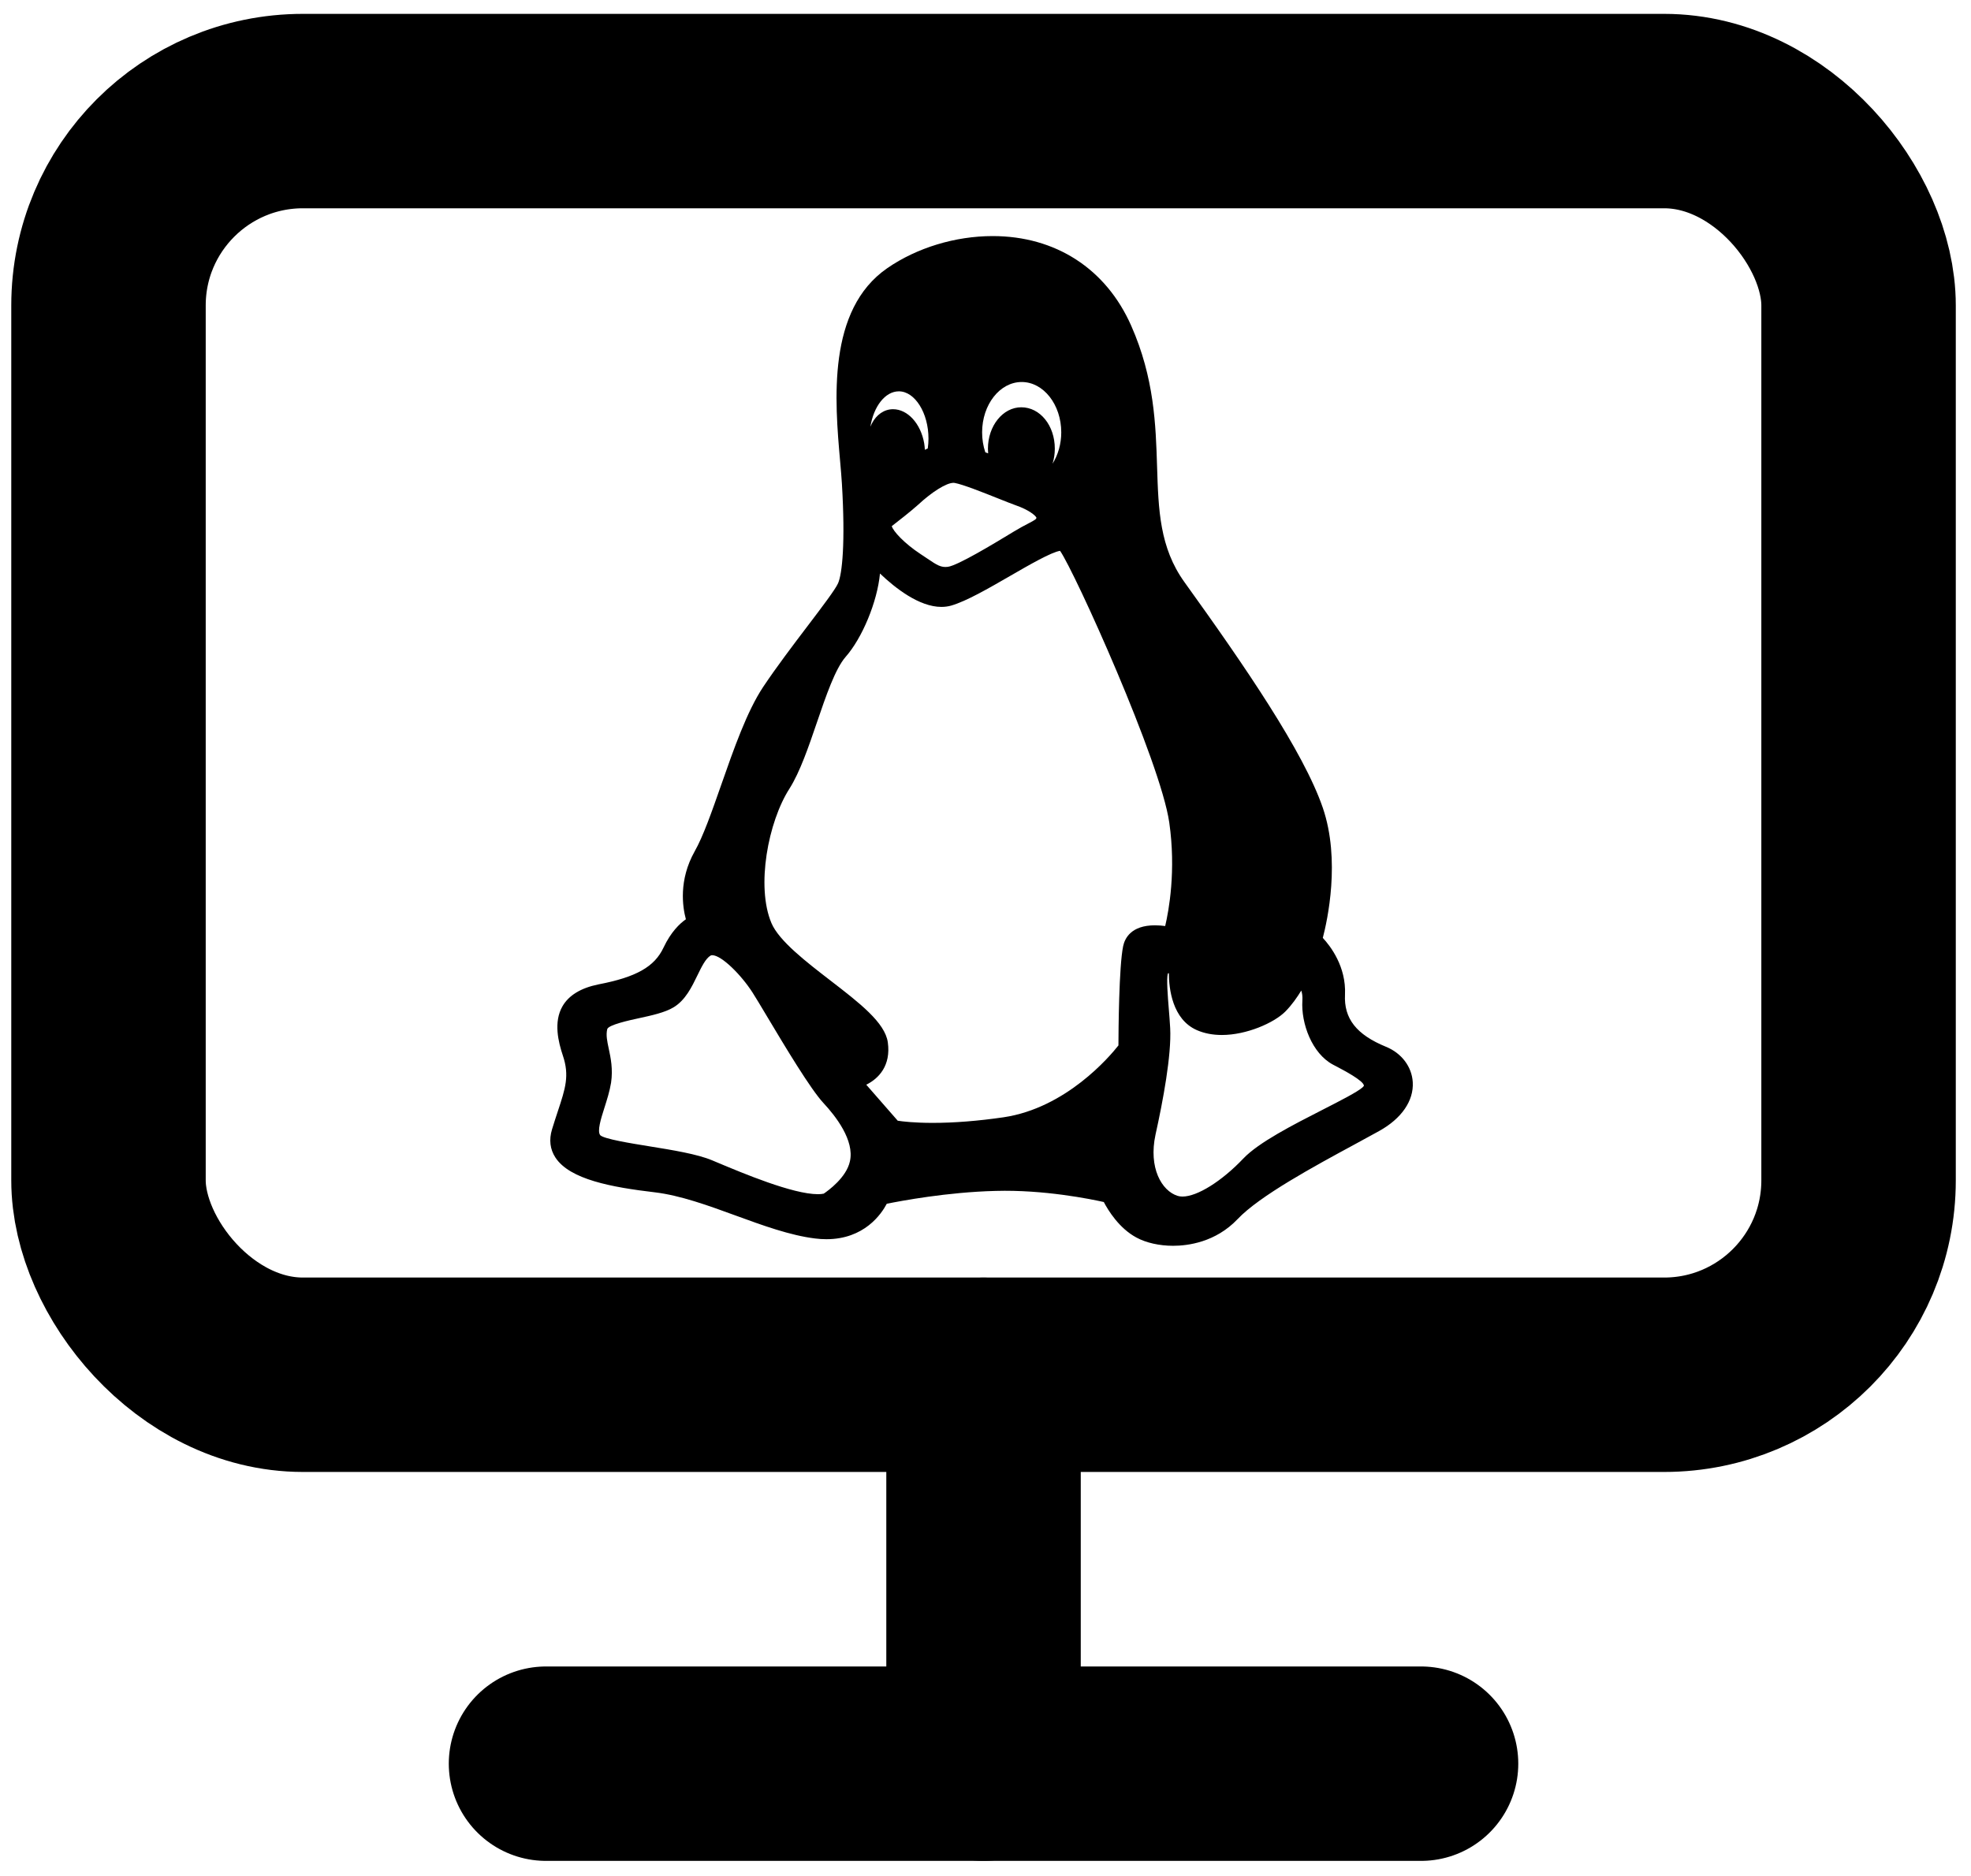 <?xml version="1.0" encoding="UTF-8" standalone="no" ?>
<!DOCTYPE svg PUBLIC "-//W3C//DTD SVG 1.1//EN" "http://www.w3.org/Graphics/SVG/1.1/DTD/svg11.dtd">
<svg xmlns="http://www.w3.org/2000/svg" xmlns:xlink="http://www.w3.org/1999/xlink" version="1.1" width="250" height="238" viewBox="0 0 250 238" xml:space="preserve">
<desc>Created with Fabric.js 3.6.6</desc>
<defs>
</defs>
<g transform="matrix(0.37 0 0 0.37 124.75 112.75)"  >
<g style=""   >
		<g transform="matrix(33.33 0 0 33.33 0 0)" id="Rectangle"  >
<rect style="stroke: none; stroke-width: 1; stroke-dasharray: none; stroke-linecap: butt; stroke-dashoffset: 0; stroke-linejoin: miter; stroke-miterlimit: 4; fill: none; fill-rule: nonzero; opacity: 1;"  x="-12" y="-12" rx="0" ry="0" width="24" height="24" />
</g>
		<g transform="matrix(33.33 0 0 33.33 0 -50)" id="Rectangle"  >
<rect style="stroke: rgb(0,0,0); stroke-width: 2; stroke-dasharray: none; stroke-linecap: round; stroke-dashoffset: 0; stroke-linejoin: miter; stroke-miterlimit: 4; fill: none; fill-rule: evenodd; opacity: 1;"  x="-9" y="-6.5" rx="2" ry="2" width="18" height="13" />
</g>
		<g transform="matrix(33.33 0 0 33.33 0 300)" id="Path"  >
<line style="stroke: rgb(0,0,0); stroke-width: 2; stroke-dasharray: none; stroke-linecap: round; stroke-dashoffset: 0; stroke-linejoin: miter; stroke-miterlimit: 4; fill: none; fill-rule: evenodd; opacity: 1;"  x1="-4.5" y1="0" x2="4.5" y2="0" />
</g>
		<g transform="matrix(33.33 0 0 33.33 0 233.33)" id="Path"  >
<line style="stroke: rgb(0,0,0); stroke-width: 2; stroke-dasharray: none; stroke-linecap: round; stroke-dashoffset: 0; stroke-linejoin: miter; stroke-miterlimit: 4; fill: none; fill-rule: evenodd; opacity: 1;"  x1="0" y1="-2" x2="0" y2="2" />
</g>
</g>
</g>
<g transform="matrix(0.42 0 0 0.42 124.5 94)" id="XMLID_92_"  >
<path style="stroke: none; stroke-width: 1; stroke-dasharray: none; stroke-linecap: butt; stroke-dashoffset: 0; stroke-linejoin: miter; stroke-miterlimit: 4; fill: rgb(0,0,0); fill-rule: nonzero; opacity: 1;"  transform=" translate(-152.5, -152.5)" d="M 274.659 244.888 c -8.944 -3.663 -12.77 -8.524 -12.4 -15.777 c 0.381 -8.466 -4.422 -14.667 -6.703 -17.117 c 1.378 -5.264 5.405 -23.474 0.004 -39.291 c -5.804 -16.93 -23.524 -42.787 -41.808 -68.204 c -7.485 -10.438 -7.839 -21.784 -8.248 -34.922 c -0.392 -12.531 -0.834 -26.735 -7.822 -42.525 C 190.084 9.859 174.838 0 155.851 0 c -11.295 0 -22.889 3.53 -31.811 9.684 c -18.27 12.609 -15.855 40.1 -14.257 58.291 c 0.219 2.491 0.425 4.844 0.545 6.853 c 1.064 17.816 0.096 27.206 -1.17 30.06 c -0.819 1.865 -4.851 7.173 -9.118 12.793 c -4.413 5.812 -9.416 12.4 -13.517 18.539 c -4.893 7.387 -8.843 18.678 -12.663 29.597 c -2.795 7.99 -5.435 15.537 -8.005 20.047 c -4.871 8.676 -3.659 16.766 -2.647 20.505 c -1.844 1.281 -4.508 3.803 -6.757 8.557 c -2.718 5.8 -8.233 8.917 -19.701 11.122 c -5.27 1.078 -8.904 3.294 -10.804 6.586 c -2.765 4.791 -1.259 10.811 0.115 14.925 c 2.03 6.048 0.765 9.876 -1.535 16.826 c -0.53 1.604 -1.131 3.42 -1.74 5.423 c -0.959 3.161 -0.613 6.035 1.026 8.542 c 4.331 6.621 16.969 8.956 29.979 10.492 c 7.768 0.922 16.27 4.029 24.493 7.035 c 8.057 2.944 16.388 5.989 23.961 6.913 c 1.151 0.145 2.291 0.218 3.39 0.218 c 11.434 0 16.6 -7.587 18.238 -10.704 c 4.107 -0.838 18.272 -3.522 32.871 -3.882 c 14.576 -0.416 28.679 2.462 32.674 3.357 c 1.256 2.404 4.567 7.895 9.845 10.724 c 2.901 1.586 6.938 2.495 11.073 2.495 c 0.001 0 0 0 0.001 0 c 4.416 0 12.817 -1.044 19.466 -8.039 c 6.632 -7.028 23.202 -16 35.302 -22.551 c 2.7 -1.462 5.226 -2.83 7.441 -4.065 c 6.797 -3.768 10.506 -9.152 10.175 -14.771 C 282.445 250.905 279.356 246.811 274.659 244.888 z M 124.189 243.535 c -0.846 -5.96 -8.513 -11.871 -17.392 -18.715 c -7.26 -5.597 -15.489 -11.94 -17.756 -17.312 c -4.685 -11.082 -0.992 -30.568 5.447 -40.602 c 3.182 -5.024 5.781 -12.643 8.295 -20.011 c 2.714 -7.956 5.521 -16.182 8.66 -19.783 c 4.971 -5.622 9.565 -16.561 10.379 -25.182 c 4.655 4.444 11.876 10.083 18.547 10.083 c 1.027 0 2.024 -0.134 2.977 -0.403 c 4.564 -1.318 11.277 -5.197 17.769 -8.947 c 5.597 -3.234 12.499 -7.222 15.096 -7.585 c 4.453 6.394 30.328 63.655 32.972 82.044 c 2.092 14.55 -0.118 26.578 -1.229 31.289 c -0.894 -0.122 -1.96 -0.221 -3.08 -0.221 c -7.207 0 -9.115 3.934 -9.612 6.283 c -1.278 6.103 -1.413 25.618 -1.427 30.003 c -2.606 3.311 -15.785 18.903 -34.706 21.706 c -7.707 1.12 -14.904 1.688 -21.39 1.688 c -5.544 0 -9.082 -0.428 -10.551 -0.651 l -9.508 -10.879 C 121.429 254.489 125.177 250.583 124.189 243.535 z M 136.254 64.149 c -0.297 0.128 -0.589 0.265 -0.876 0.411 c -0.029 -0.644 -0.096 -1.297 -0.199 -1.952 c -1.038 -5.975 -5 -10.312 -9.419 -10.312 c -0.327 0 -0.656 0.025 -1.017 0.08 c -2.629 0.438 -4.691 2.413 -5.821 5.213 c 0.991 -6.144 4.472 -10.693 8.602 -10.693 c 4.85 0 8.947 6.536 8.947 14.272 C 136.471 62.143 136.4 63.113 136.254 64.149 z M 173.94 68.756 c 0.444 -1.414 0.684 -2.944 0.684 -4.532 c 0 -7.014 -4.45 -12.509 -10.131 -12.509 c -5.552 0 -10.069 5.611 -10.069 12.509 c 0 0.47 0.023 0.941 0.067 1.411 c -0.294 -0.113 -0.581 -0.223 -0.861 -0.329 c -0.639 -1.935 -0.962 -3.954 -0.962 -6.015 c 0 -8.387 5.36 -15.211 11.95 -15.211 c 6.589 0 11.95 6.824 11.95 15.211 C 176.568 62.78 175.605 66.11 173.94 68.756 z M 169.081 85.08 c -0.095 0.424 -0.297 0.612 -2.531 1.774 c -1.128 0.587 -2.532 1.318 -4.289 2.388 l -1.174 0.711 c -4.718 2.86 -15.765 9.559 -18.764 9.952 c -2.037 0.274 -3.297 -0.516 -6.13 -2.441 c -0.639 -0.435 -1.319 -0.897 -2.044 -1.362 c -5.107 -3.351 -8.392 -7.042 -8.763 -8.485 c 1.665 -1.287 5.792 -4.508 7.905 -6.415 c 4.289 -3.988 8.605 -6.668 10.741 -6.668 c 0.113 0 0.215 0.008 0.321 0.028 c 2.51 0.443 8.701 2.914 13.223 4.718 c 2.09 0.834 3.895 1.554 5.165 2.01 C 166.742 82.664 168.828 84.422 169.081 85.08 z M 205.028 271.45 c 2.257 -10.181 4.857 -24.031 4.436 -32.196 c -0.097 -1.855 -0.261 -3.874 -0.42 -5.826 c -0.297 -3.65 -0.738 -9.075 -0.283 -10.684 c 0.09 -0.042 0.19 -0.078 0.301 -0.109 c 0.019 4.668 1.033 13.979 8.479 17.226 c 2.219 0.968 4.755 1.458 7.537 1.458 c 7.459 0 15.735 -3.659 19.125 -7.049 c 1.996 -1.996 3.675 -4.438 4.851 -6.372 c 0.257 0.753 0.415 1.737 0.332 3.005 c -0.443 6.885 2.903 16.019 9.271 19.385 l 0.927 0.487 c 2.268 1.19 8.292 4.353 8.389 5.853 c -0.001 0.001 -0.051 0.177 -0.387 0.489 c -1.509 1.379 -6.82 4.091 -11.956 6.714 c -9.111 4.652 -19.438 9.925 -24.076 14.803 c -6.53 6.872 -13.916 11.488 -18.376 11.488 c -0.537 0 -1.026 -0.068 -1.461 -0.206 C 206.873 288.406 202.886 281.417 205.028 271.45 z M 39.917 245.477 c -0.494 -2.312 -0.884 -4.137 -0.465 -5.905 c 0.304 -1.31 6.771 -2.714 9.533 -3.313 c 3.883 -0.843 7.899 -1.714 10.525 -3.308 c 3.551 -2.151 5.474 -6.118 7.17 -9.618 c 1.228 -2.531 2.496 -5.148 4.005 -6.007 c 0.085 -0.05 0.215 -0.108 0.463 -0.108 c 2.827 0 8.759 5.943 12.177 11.262 c 0.867 1.341 2.473 4.028 4.331 7.139 c 5.557 9.298 13.166 22.033 17.14 26.301 c 3.581 3.837 9.378 11.214 7.952 17.541 c -1.044 4.909 -6.602 8.901 -7.913 9.784 c -0.476 0.108 -1.065 0.163 -1.758 0.163 c -7.606 0 -22.662 -6.328 -30.751 -9.728 l -1.197 -0.503 c -4.517 -1.894 -11.891 -3.087 -19.022 -4.241 c -5.674 -0.919 -13.444 -2.176 -14.732 -3.312 c -1.044 -1.171 0.167 -4.978 1.235 -8.337 c 0.769 -2.414 1.563 -4.91 1.998 -7.523 C 41.225 251.596 40.499 248.203 39.917 245.477 z" stroke-linecap="round" />
</g>
</svg>